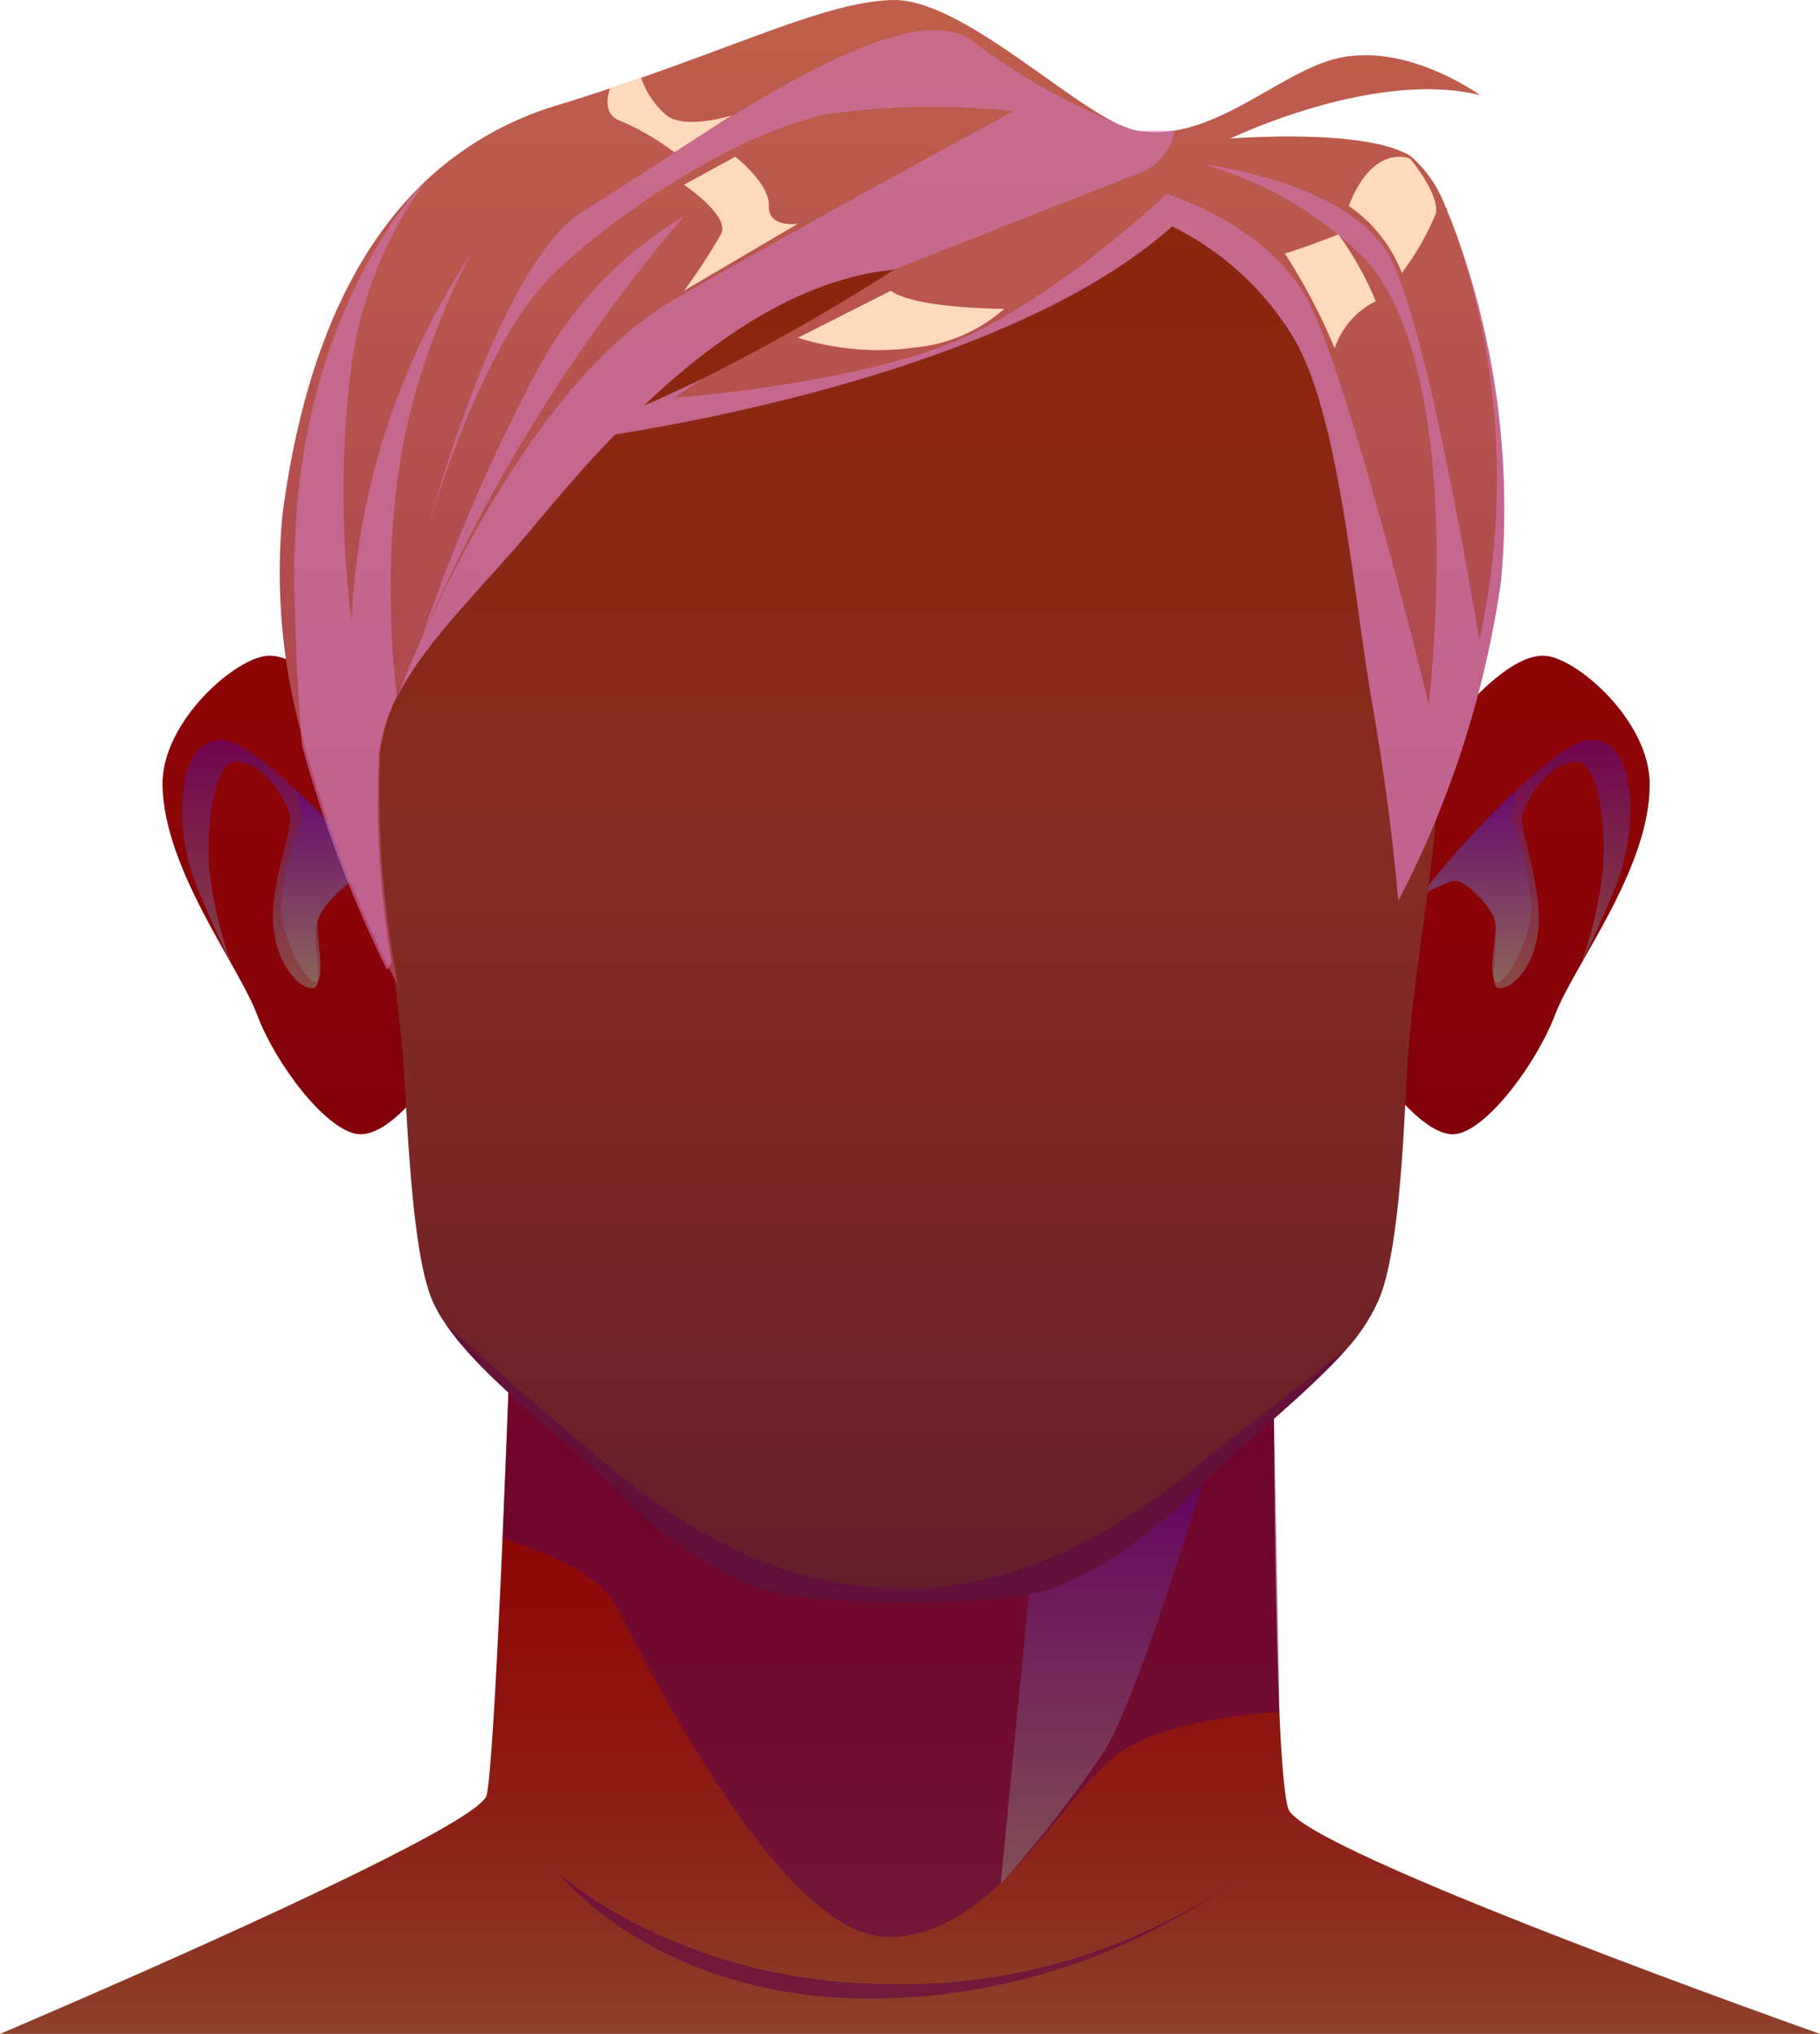 <svg viewBox="0 0 83.66 93.46" xmlns="http://www.w3.org/2000/svg" xmlns:xlink="http://www.w3.org/1999/xlink"><linearGradient id="a" gradientUnits="userSpaceOnUse" x1="41.83" x2="41.83" y1="93.46" y2="63.99"><stop offset="0" stop-color="#8d412b"/><stop offset=".23" stop-color="#8d291c"/><stop offset=".48" stop-color="#8d150f"/><stop offset=".74" stop-color="#8d0908"/><stop offset="1" stop-color="#8d0505"/></linearGradient><linearGradient id="b" gradientUnits="userSpaceOnUse" x1="50.66" x2="50.66" y1="86.57" y2="67.87"><stop offset="0" stop-color="#8d7869"/><stop offset=".99" stop-color="#5f0582"/></linearGradient><linearGradient id="c" gradientUnits="userSpaceOnUse" x1="69.7" x2="69.7" y1="52.12" y2="30.13"><stop offset="0" stop-color="#81000a"/><stop offset=".42" stop-color="#890307"/><stop offset="1" stop-color="#8d0505"/></linearGradient><linearGradient id="d" x1="70.13" x2="70.13" xlink:href="#b" y1="45.42" y2="34.02"/><linearGradient id="e" x1="67.86" x2="67.86" xlink:href="#b" y1="45.13" y2="36.29"/><linearGradient id="f" gradientTransform="matrix(-1 0 0 1 65.37 0)" x1="51.76" x2="51.76" xlink:href="#c" y1="52.12" y2="30.13"/><linearGradient id="g" gradientTransform="matrix(-1 0 0 1 65.37 0)" x1="52.19" x2="52.19" xlink:href="#b" y1="45.42" y2="34.02"/><linearGradient id="h" gradientTransform="matrix(-1 0 0 1 65.37 0)" x1="49.92" x2="49.92" xlink:href="#b" y1="45.13" y2="36.29"/><linearGradient id="i" gradientUnits="userSpaceOnUse" x1="41.21" x2="41.21" y1="73.64" y2="3.47"><stop offset="0" stop-color="#631d2b"/><stop offset=".28" stop-color="#792625"/><stop offset=".51" stop-color="#872c22"/><stop offset=".57" stop-color="#882a1d"/><stop offset=".78" stop-color="#8c2611"/><stop offset="1" stop-color="#8d240d"/></linearGradient><linearGradient id="j" gradientUnits="userSpaceOnUse" x1="40.97" x2="40.97" y1="45.33"><stop offset="0" stop-color="#a84051"/><stop offset="1" stop-color="#bf5e4b"/></linearGradient><path d="m23.37 64s-.61 16.83-1 18.49-22.37 10.97-22.37 10.97h83.66s-23.8-8.41-24.44-10.34-.66-18-.66-18z" fill="url(#a)"/><path d="m23.1 70.7s4.12 1.16 5.12 2.94 7.41 15.18 12.47 15.36 8.34-6.92 10.9-8.55 7.22-1.77 7.22-1.77l-.25-13.56-35.19-1.12z" fill="#5f0546" opacity=".6"/><path d="m47.3 73.22-1.3 13.35a57.66 57.66 0 0 0 4.75-6.08c1.6-2.57 4.6-12.62 4.6-12.62z" fill="url(#b)" opacity=".6"/><path d="m25.64 86.05s5.6 5.12 15.31 5.12a26.93 26.93 0 0 0 15.6-4.6 28.86 28.86 0 0 1 -16.55 5.27c-9.86 0-14.36-5.79-14.36-5.79z" fill="#5f0546" opacity=".6"/><path d="m65.07 35.45s3.5-5.34 5.87-5.32c1.45 0 4.93 3 4.89 5.94 0 3.87-3.48 8.28-4.34 10.54s-3.07 5.2-4.49 5.49-3.39-2.51-3.39-2.51.67-10.59 1.46-14.14z" fill="url(#c)"/><path d="m65.32 41.12s5.75-7.12 7.84-7.12 2.09 4 1.25 6.34c-.58 1.6-1.72 3.91-1.72 3.91a19.12 19.12 0 0 0 1-4.33c.16-2.85-.47-4.93-1.19-4.92-1.32 0-2.37 1.82-2.53 2.46s1 3.45.72 5.41-1.49 2.71-1.88 2.5.19-2.37-.14-3.19-1.39-1.92-2-1.67-1.35.61-1.35.61z" fill="url(#d)" opacity=".6"/><path d="m65.32 41.12s1.42-.84 1.85-.58 1.53 1.26 1.57 1.88-.34 2.38 0 2.68 1.6-1.67 1.66-3.43a13.46 13.46 0 0 0 -.93-4c0-.24.23-1.37.23-1.37a39.16 39.16 0 0 0 -4.38 4.82z" fill="url(#e)" opacity=".6"/><path d="m18.24 35.45s-3.5-5.34-5.87-5.32c-1.45 0-4.94 3-4.9 5.94.06 3.87 3.49 8.28 4.34 10.54s3.08 5.2 4.55 5.49 3.39-2.51 3.39-2.51-.75-10.59-1.51-14.14z" fill="url(#f)"/><path d="m18 41.12s-5.76-7.12-7.85-7.12-2.09 4-1.25 6.34c.58 1.6 1.72 3.91 1.72 3.91a19.12 19.12 0 0 1 -1-4.33c-.17-2.83.46-4.92 1.18-4.92 1.32 0 2.36 1.82 2.53 2.46s-1.05 3.45-.73 5.41 1.5 2.71 1.89 2.5-.21-2.42.15-3.21 1.39-1.92 2-1.67 1.36.63 1.36.63z" fill="url(#g)" opacity=".6"/><path d="m18 41.12s-1.41-.84-1.84-.58-1.53 1.26-1.57 1.88.34 2.38 0 2.68-1.6-1.67-1.66-3.43a13.46 13.46 0 0 1 .93-4c0-.24-.23-1.37-.23-1.37a38.51 38.51 0 0 1 4.37 4.82z" fill="url(#h)" opacity=".6"/><path d="m66 37.73c-.39 4.18-1.19 8.07-1.38 12.44s-.55 7.93-1.24 9.55a8.51 8.51 0 0 1 -1.49 2.28c-1.94 2.19-5 4.49-7.12 6.64a19.18 19.18 0 0 1 -2.39 2.08 17.73 17.73 0 0 1 -3.59 2.11c-2 .82-7.16.82-7.16.82s-5.17 0-7.16-.82a19.3 19.3 0 0 1 -6-4.2c-2.47-2.54-6.32-5.29-8-7.81a6 6 0 0 1 -.61-1.09c-.68-1.62-1-5.18-1.23-9.55s-1-8.26-1.38-12.44-2-19.53-.78-22.86 17-11.4 25.2-11.4c5.73 0 14.65 4.4 19.89 8.18 2.22 1.6 3.78 3.09 4.14 4.08 1.19 3.32.72 17.81.3 21.99z" fill="url(#i)"/><path d="m61.89 62c-1.94 2.19-5 4.49-7.12 6.64a19.18 19.18 0 0 1 -2.39 2.08 17.73 17.73 0 0 1 -3.59 2.11c-2 .82-7.16.82-7.16.82s-5.17 0-7.16-.82a19.3 19.3 0 0 1 -6-4.2c-2.47-2.54-6.32-5.29-8-7.81 0 0 2.8 2.6 5.76 5.07s7.83 7.11 15.39 7.11 13.21-5.58 14.38-6.44 5.73-4.46 5.89-4.56z" fill="#5f0546" opacity=".6"/><path d="m66.81 10.4-.06-.16-.13-.31a2.44 2.44 0 0 0 -.1-.24c0-.06 0-.11-.07-.17a5.72 5.72 0 0 0 -1.61-2.35c-2.12-1.31-8.29-.8-8.29-.8s6.61-3.2 11.48-2c0 0-2.92-2.12-5.87-1.8-2.49.18-5.16 2.93-8.16 3.43a5 5 0 0 1 -1.77 0 4.07 4.07 0 0 1 -1.17-.47c-2.69-1.43-7.06-5.53-9.97-5.53-3.32.06-7.74 2.47-15.45 4.83a15.19 15.19 0 0 0 -5.91 3.33c-3.8 3.49-5.89 8.94-6.75 15.52a28.22 28.22 0 0 0 1 10.49 57.35 57.35 0 0 0 3.91 10.33c.22.45.37.72.39.76s-.08-.48-.18-1.11a45.06 45.06 0 0 1 -.62-9.57 7.92 7.92 0 0 1 .77-2.58c1.33-2.57 3.9-4.94 6.19-7.72 1-1.18 2.28-2.74 3.84-4.34 4.77-.76 18.71-3.41 25.6-9.56a13.53 13.53 0 0 1 5.51 5c2.18 3.54 2.78 11.66 3.7 17s1.18 9 1.18 9a45.61 45.61 0 0 0 4.73-14.72 37.28 37.28 0 0 0 -2.19-16.26zm-25.72 2a95.55 95.55 0 0 1 -8.8 5c-.89.44-1.8.86-2.7 1.25 3.15-3.01 7.15-5.84 11.5-6.26z" fill="url(#j)"/><g fill="#d177b8"><path d="m19.34 17.25c-2.24 6.81-1.09 14.75-1.09 14.75a7.92 7.92 0 0 0 -.84 2.63 45.06 45.06 0 0 0 .59 9.59l-.21.35a57.35 57.35 0 0 1 -3.91-10.33c-.18-2.21-.3-4.65-.35-7.29-.2-12 5.41-18 6.1-18.72a18.76 18.76 0 0 0 -3.47 8.51 46.9 46.9 0 0 0 0 11.78 33.17 33.17 0 0 1 5.53-16.92 31.9 31.9 0 0 0 -2.35 5.65z" opacity=".6"/><path d="m66.45 9.52v-.06z" opacity=".6"/><path d="m66.52 9.69.1.24z" opacity=".6"/><path d="m69 26.66a45.61 45.61 0 0 1 -4.73 14.75s-.25-3.67-1.18-9-1.52-13.49-3.7-17a13.53 13.53 0 0 0 -5.51-5c-6.89 6.15-20.83 8.8-25.6 9.56-1.56 1.6-2.86 3.16-3.84 4.34-2.27 2.69-4.84 5.1-6.17 7.69.3-.81 5.39-14.06 12.79-18.28 7.63-4.36 15.53-8.61 15.53-8.61a34.83 34.83 0 0 0 -8.59.14c-3.56.75-8.69 3.75-12.36 7.14-3.22 2.94-5.49 10.22-6 12 .6-2.2 3.59-12.55 7.24-14.74 4.12-2.43 14.56-10.36 17.86-7.74a28.61 28.61 0 0 0 6.31 3.63c.65.28 1.09.44 1.17.47h1.78a2.63 2.63 0 0 1 -1.4 1.86c-1.15.43-11.51 4.52-11.51 4.52-4.35.42-8.35 3.25-11.51 6.26.9-.39 1.81-.81 2.7-1.25-.78.53-1.27.88-1.27.88s8.06-.6 12.8-2.56 9.82-6.81 9.82-6.81 4.52 1.36 6.43 4.79 5.61 18.64 5.61 18.64 1.86-14.93-2.83-20.34a17.07 17.07 0 0 0 -7.57-4.46c.7.08 6.95 1 8.66 4.35 1.82 3.58 4.07 17.53 4.07 17.53a34.55 34.55 0 0 0 -1.25-19.18 37.3 37.3 0 0 1 2.25 16.42z" opacity=".6"/><path d="m19.41 29.26a80.26 80.26 0 0 1 5.49-12.61 18.29 18.29 0 0 1 6.54-6.72 77.16 77.16 0 0 0 -12.03 19.33z" opacity=".6"/></g><path d="m59.06 11.65a27.59 27.59 0 0 1 2.29 4.35 3.77 3.77 0 0 1 1.89-2.16 14.76 14.76 0 0 0 -1.72-3.07s-1.37.55-2.46.88z" fill="#ffd9bb"/><path d="m62 9.46a6.71 6.71 0 0 1 2.44 3.08 12.33 12.33 0 0 0 1.56-2.73c.19-.88-1.18-2.52-1.18-2.52s-1.69-.75-2.82 2.17z" fill="#ffd9bb"/><path d="m31.44 13.36a25 25 0 0 0 1.71-2.62c.4-.84-1.71-2.25-1.71-2.25l2.36-1.29s1.58 1.23 1.54 2.26 1.34.82 1.34.82z" fill="#ffd9bb"/><path d="m31 7a11.66 11.66 0 0 0 -2.45-1.43c-1-.33-.5-1.52-.5-1.52l1.42-.48a3.94 3.94 0 0 0 1.17 1.73c.87.68 3 0 3 0z" fill="#ffd9bb"/><path d="m36.68 15.52a12.24 12.24 0 0 0 5.37.45 7.2 7.2 0 0 0 4.11-1.78s-4.08 0-5.21-.83z" fill="#ffd9bb"/></svg>
